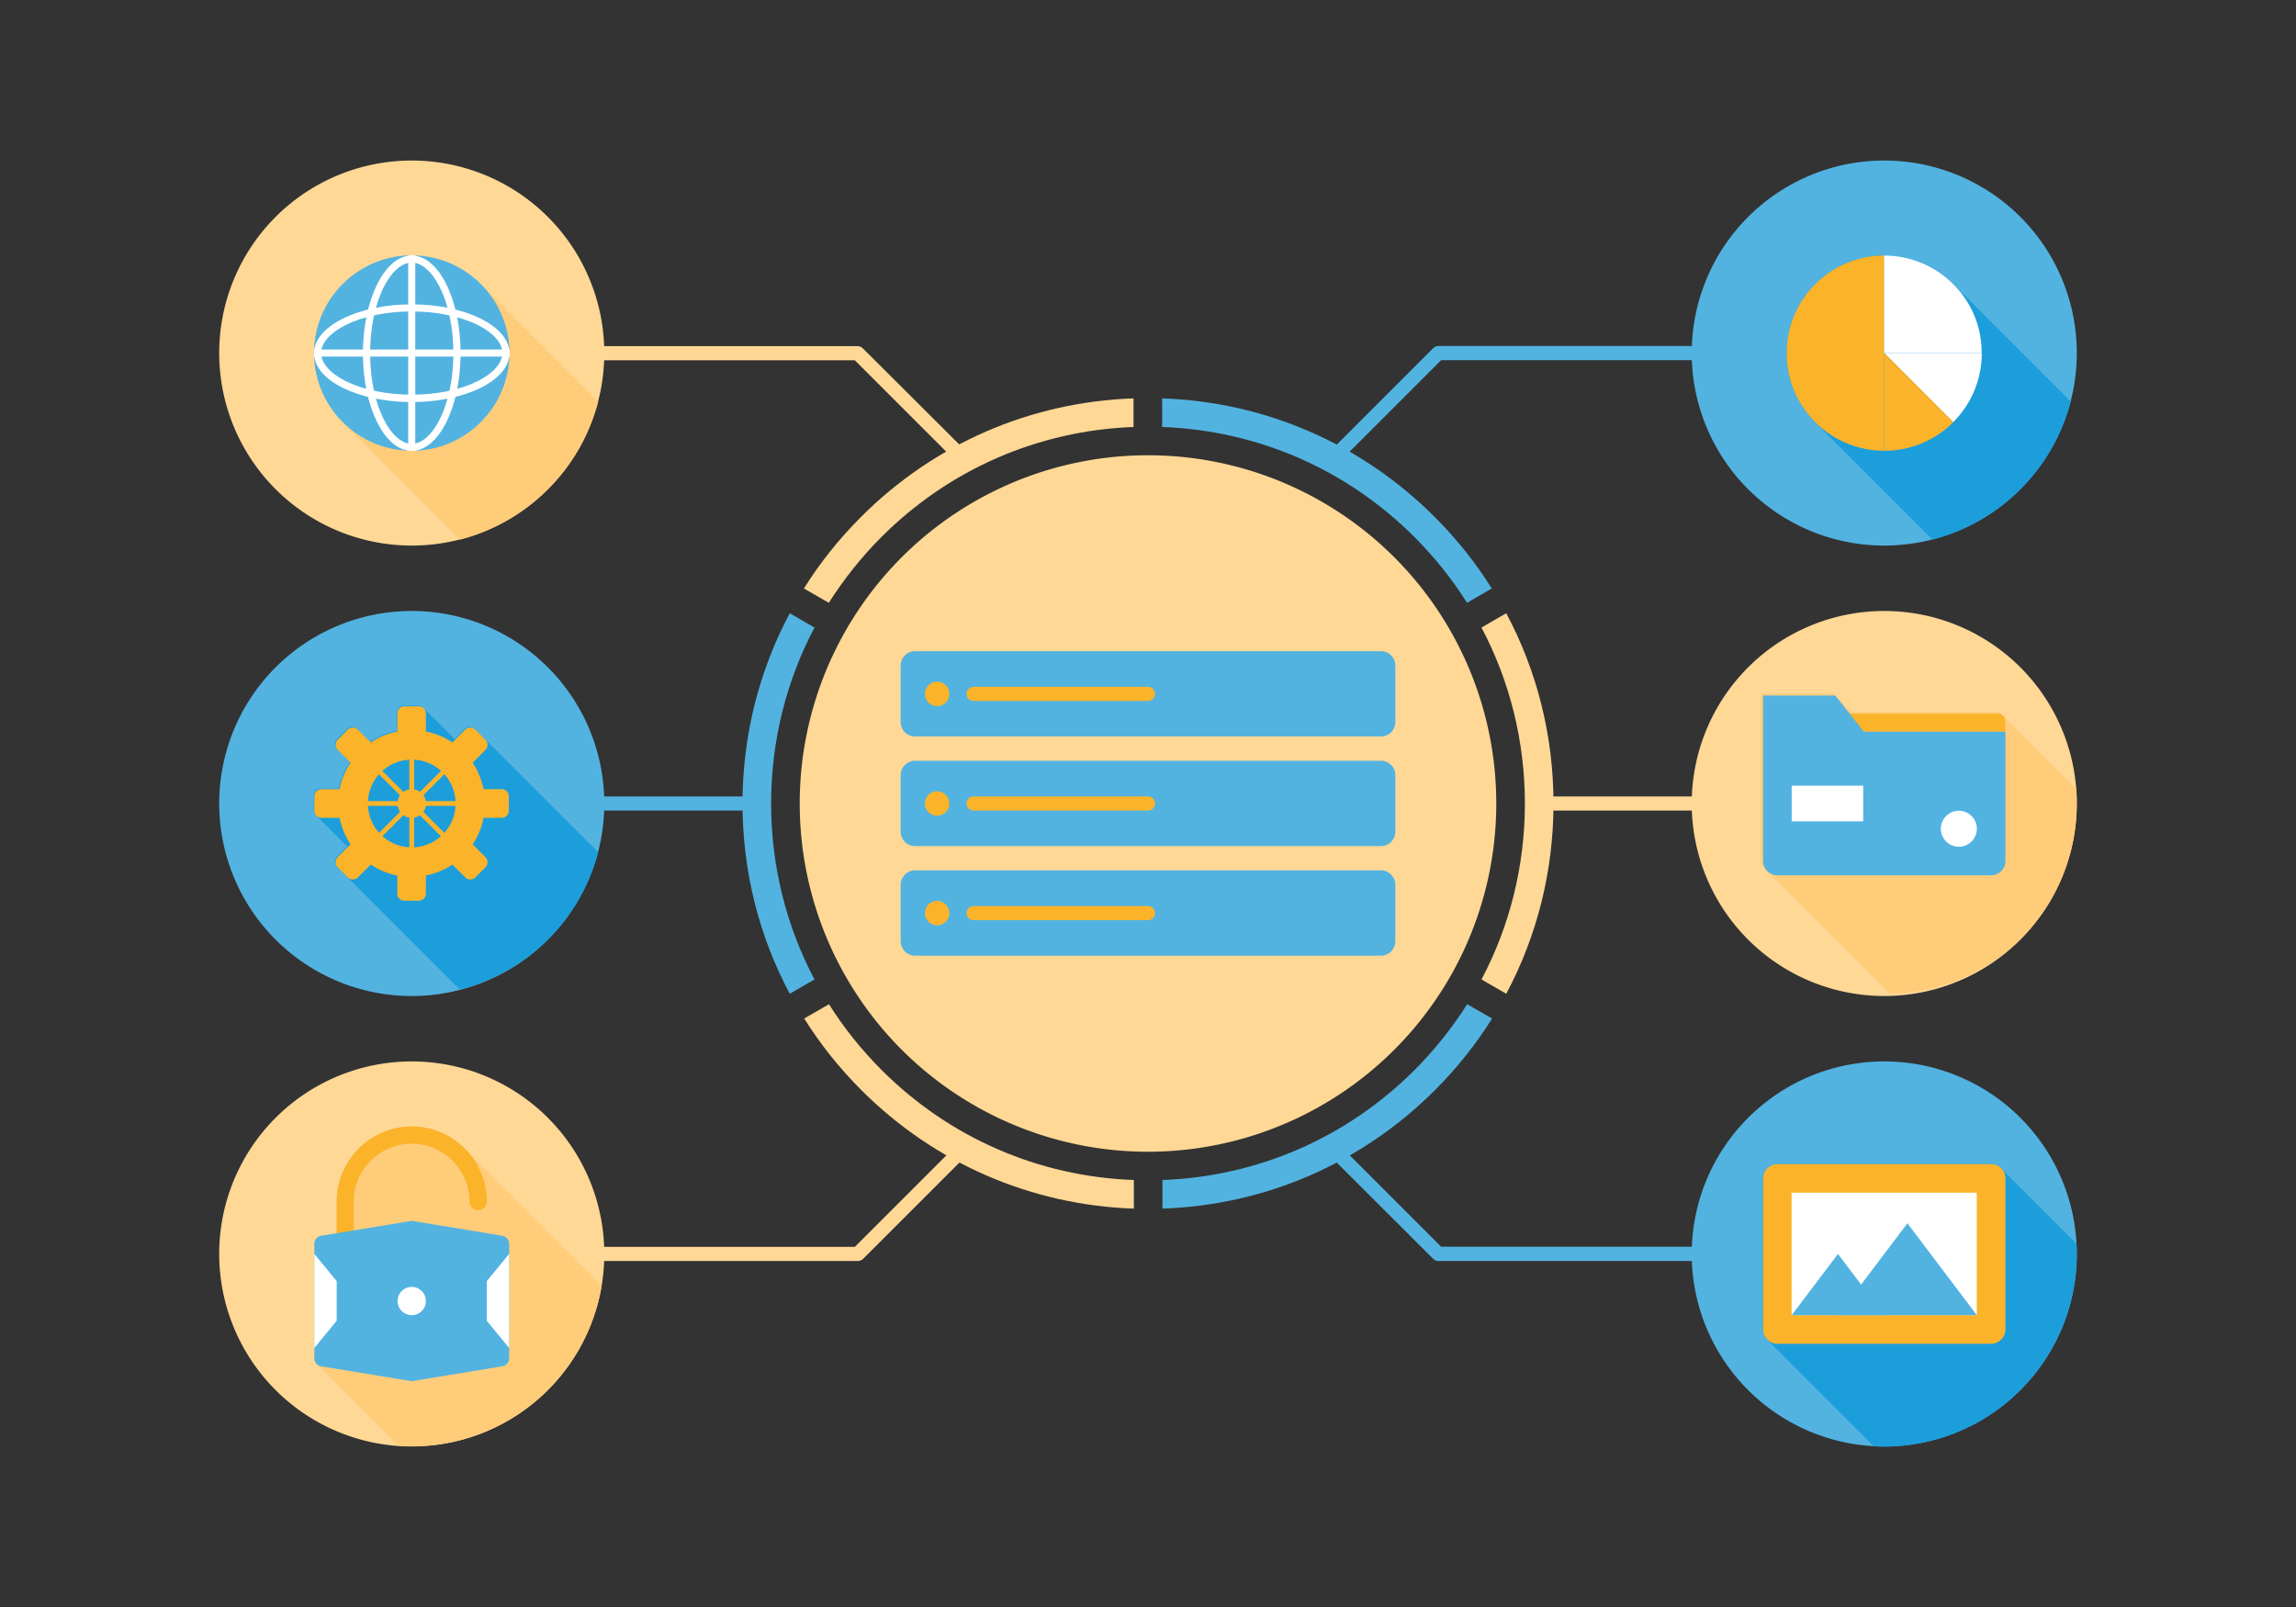 <?xml version="1.0" encoding="utf-8"?>
<svg id="master-artboard" viewBox="0 0 1400 980" version="1.1" xmlns="http://www.w3.org/2000/svg" x="0px" y="0px" style="enable-background:new 0 0 1400 980;" width="1400px" height="980px"><rect x="0" y="0" width="1400" height="980" fill="#333333" stroke="none"/><g transform="matrix(0.98, 0, 0, 0.98, 14, 0)"><g>
	<path class="st0" d="M465.5,500c0-38.8,9.4-76.2,27-109.5l-15.4-8.9c-19.2,36-29.4,76.4-29.4,118.4c0,42,10.2,82.4,29.4,118.4&#10;&#9;&#9;l15.4-8.9C474.9,576.2,465.5,538.8,465.5,500z" style="fill: rgb(82, 179, 225);"/>
	<path class="st0" d="M708.9,265.7c59.3,2.2,114.7,26.3,156.9,68.5c12.5,12.5,23.5,26.3,32.7,40.9l15.4-8.9&#10;&#9;&#9;c-10-16-21.9-30.9-35.6-44.6c-45.5-45.5-105.4-71.5-169.5-73.7V265.7z" style="fill: rgb(82, 179, 225);"/>
	<path class="st1" d="M934.5,500c0,38.8-9.4,76.2-27,109.5l15.4,8.9c19.2-36,29.4-76.4,29.4-118.4c0-42-10.2-82.4-29.4-118.4&#10;&#9;&#9;l-15.4,8.9C925.1,423.8,934.5,461.2,934.5,500z" style="fill: rgb(255, 216, 150);"/>
	<path class="st0" d="M898.6,624.9c-9.3,14.6-20.2,28.4-32.7,40.9c-42.2,42.2-97.6,66.3-156.9,68.5v17.8&#10;&#9;&#9;c64.1-2.2,124-28.2,169.5-73.7c13.7-13.7,25.6-28.6,35.6-44.6L898.6,624.9z" style="fill: rgb(82, 179, 225);"/>
	<path class="st1" d="M691.1,734.3c-59.3-2.2-114.7-26.3-156.9-68.5c-12.5-12.5-23.5-26.3-32.7-40.9l-15.4,8.9&#10;&#9;&#9;c10,16,21.9,30.9,35.6,44.6c45.5,45.5,105.5,71.5,169.5,73.7V734.3z" style="fill: rgb(255, 216, 150);"/>
	<path class="st1" d="M501.4,375.1c9.3-14.6,20.2-28.4,32.7-40.9c42.2-42.2,97.6-66.3,156.9-68.5v-17.8&#10;&#9;&#9;c-64.1,2.2-124,28.2-169.5,73.7c-13.7,13.7-25.6,28.6-35.6,44.6L501.4,375.1z" style="fill: rgb(255, 216, 150);"/>
	<path d="M 916.7 500 A 216.7 216.7 0 0 1 700 716.7 A 216.7 216.7 0 0 1 483.3 500 A 216.7 216.7 0 0 1 700 283.3 A 216.7 216.7 0 0 1 916.7 500 Z" class="st1" style="fill: rgb(255, 216, 150);"/>
	<g>
		<path class="st1" d="M1038.2,504.4h-85.9c-2.5,0-4.4-2-4.4-4.4c0-2.5,2-4.4,4.4-4.4h85.9c2.5,0,4.4,2,4.4,4.4&#10;&#9;&#9;&#9;C1042.7,502.5,1040.7,504.4,1038.2,504.4z" style="fill: rgb(255, 216, 150);"/>
	</g>
	<g>
		<path class="st0" d="M447.7,504.4h-85.9c-2.5,0-4.4-2-4.4-4.4c0-2.5,2-4.4,4.4-4.4h85.9c2.5,0,4.4,2,4.4,4.4&#10;&#9;&#9;&#9;C452.2,502.5,450.2,504.4,447.7,504.4z" style="fill: rgb(82, 179, 225);"/>
	</g>
	<g>
		<path class="st0" d="M816.2,288.6c-1.1,0-2.3-0.4-3.1-1.3c-1.7-1.7-1.7-4.6,0-6.3l64.4-64.4c0.8-0.8,2-1.3,3.1-1.3h157.6&#10;&#9;&#9;&#9;c2.5,0,4.4,2,4.4,4.4c0,2.5-2,4.4-4.4,4.4H882.4l-63.1,63.1C818.5,288.2,817.3,288.6,816.2,288.6z" style="fill: rgb(82, 179, 225);"/>
	</g>
	<g>
		<path class="st1" d="M583.8,288.6c-1.1,0-2.3-0.4-3.1-1.3l-63.1-63.1H361.8c-2.5,0-4.4-2-4.4-4.4c0-2.5,2-4.4,4.4-4.4h157.6&#10;&#9;&#9;&#9;c1.2,0,2.3,0.5,3.1,1.3L587,281c1.7,1.7,1.7,4.6,0,6.3C586.1,288.2,585,288.6,583.8,288.6z" style="fill: rgb(255, 216, 150);"/>
	</g>
	<g>
		<path class="st0" d="M1038.2,784.7H880.6c-1.2,0-2.3-0.5-3.1-1.3L813,719c-1.7-1.7-1.7-4.6,0-6.3c1.7-1.7,4.6-1.7,6.3,0l63.1,63.1&#10;&#9;&#9;&#9;h155.8c2.5,0,4.4,2,4.4,4.4C1042.7,782.7,1040.7,784.7,1038.2,784.7z" style="fill: rgb(82, 179, 225);"/>
	</g>
	<g>
		<path class="st1" d="M519.4,784.7H361.8c-2.5,0-4.4-2-4.4-4.4c0-2.5,2-4.4,4.4-4.4h155.8l63.1-63.1c1.7-1.7,4.6-1.7,6.3,0&#10;&#9;&#9;&#9;c1.7,1.7,1.7,4.6,0,6.3l-64.4,64.4C521.7,784.2,520.6,784.7,519.4,784.7z" style="fill: rgb(255, 216, 150);"/>
	</g>
	<g>
		<path class="st0" d="M845,526.5H555c-4.9,0-8.9-4-8.9-8.9v-35.3c0-4.9,4-8.9,8.9-8.9H845c4.9,0,8.9,4,8.9,8.9v35.3&#10;&#9;&#9;&#9;C853.9,522.5,849.9,526.5,845,526.5z" style="fill: rgb(82, 179, 225);"/>
		<g>
			<path d="M 576.4 500 A 7.6 7.6 0 0 1 568.8 507.6 A 7.6 7.6 0 0 1 561.2 500 A 7.6 7.6 0 0 1 568.8 492.4 A 7.6 7.6 0 0 1 576.4 500 Z" class="st2" style="fill: rgb(251, 179, 42);"/>
		</g>
		<g>
			<path class="st2" d="M700,504.4H591.5c-2.5,0-4.4-2-4.4-4.4c0-2.5,2-4.4,4.4-4.4H700c2.5,0,4.4,2,4.4,4.4&#10;&#9;&#9;&#9;&#9;C704.4,502.5,702.5,504.4,700,504.4z" style="fill: rgb(251, 179, 42);"/>
		</g>
		<path class="st0" d="M845,458.3H555c-4.9,0-8.9-4-8.9-8.9v-35.3c0-4.9,4-8.9,8.9-8.9H845c4.9,0,8.9,4,8.9,8.9v35.3&#10;&#9;&#9;&#9;C853.9,454.3,849.9,458.3,845,458.3z" style="fill: rgb(82, 179, 225);"/>
		<g>
			<path d="M 576.4 431.8 A 7.6 7.6 0 0 1 568.8 439.4 A 7.6 7.6 0 0 1 561.2 431.8 A 7.6 7.6 0 0 1 568.8 424.2 A 7.6 7.6 0 0 1 576.4 431.8 Z" class="st2" style="fill: rgb(251, 179, 42);"/>
		</g>
		<g>
			<path class="st2" d="M700,436.2H591.5c-2.5,0-4.4-2-4.4-4.4c0-2.5,2-4.4,4.4-4.4H700c2.5,0,4.4,2,4.4,4.4&#10;&#9;&#9;&#9;&#9;C704.4,434.3,702.5,436.2,700,436.2z" style="fill: rgb(251, 179, 42);"/>
		</g>
		<path class="st0" d="M845,594.7H555c-4.9,0-8.9-4-8.9-8.9v-35.3c0-4.9,4-8.9,8.9-8.9H845c4.9,0,8.9,4,8.9,8.9v35.3&#10;&#9;&#9;&#9;C853.9,590.7,849.9,594.7,845,594.7z" style="fill: rgb(82, 179, 225);"/>
		<g>
			<path d="M 576.4 568.2 A 7.6 7.6 0 0 1 568.8 575.8 A 7.6 7.6 0 0 1 561.2 568.2 A 7.6 7.6 0 0 1 568.8 560.6 A 7.6 7.6 0 0 1 576.4 568.2 Z" class="st2" style="fill: rgb(251, 179, 42);"/>
		</g>
		<g>
			<path class="st2" d="M700,572.6H591.5c-2.5,0-4.4-2-4.4-4.4c0-2.5,2-4.4,4.4-4.4H700c2.5,0,4.4,2,4.4,4.4&#10;&#9;&#9;&#9;&#9;C704.4,570.7,702.5,572.6,700,572.6z" style="fill: rgb(251, 179, 42);"/>
		</g>
	</g>
	<path d="M 361.7 500 A 119.8 119.8 0 0 1 241.9 619.8 A 119.8 119.8 0 0 1 122.1 500 A 119.8 119.8 0 0 1 241.9 380.2 A 119.8 119.8 0 0 1 361.7 500 Z" class="st0" style="fill: rgb(82, 179, 225);"/>
	<path d="M 361.7 780.3 A 119.8 119.8 0 0 1 241.9 900.1 A 119.8 119.8 0 0 1 122.1 780.3 A 119.8 119.8 0 0 1 241.9 660.5 A 119.8 119.8 0 0 1 361.7 780.3 Z" class="st1" style="fill: rgb(255, 216, 150);"/>
	<path d="M 1277.9 219.7 A 119.8 119.8 0 0 1 1158.1 339.5 A 119.8 119.8 0 0 1 1038.3 219.7 A 119.8 119.8 0 0 1 1158.1 99.9 A 119.8 119.8 0 0 1 1277.9 219.7 Z" class="st0" style="fill: rgb(82, 179, 225);"/>
	<path d="M 1277.9 500 A 119.8 119.8 0 0 1 1158.1 619.8 A 119.8 119.8 0 0 1 1038.3 500 A 119.8 119.8 0 0 1 1158.1 380.2 A 119.8 119.8 0 0 1 1277.9 500 Z" class="st1" style="fill: rgb(255, 216, 150);"/>
	<path d="M 1277.9 780.3 A 119.8 119.8 0 0 1 1158.1 900.1 A 119.8 119.8 0 0 1 1038.3 780.3 A 119.8 119.8 0 0 1 1158.1 660.5 A 119.8 119.8 0 0 1 1277.9 780.3 Z" class="st0" style="fill: rgb(82, 179, 225);"/>
	<path class="st3" d="M357.9,530.3c-0.5-0.5-1-1-1.8-1.8c0,0,0,0-0.1-0.1c-0.5-0.5-0.7-0.7-0.8-0.8c0,0,0,0,0,0c0,0-0.4-0.4-3.3-3.3&#10;&#9;&#9;c0,0,0,0-0.1-0.1c-0.5-0.5-0.7-0.7-0.8-0.8c0,0,0,0,0,0c0,0-0.4-0.4-3.3-3.3c0,0,0,0-0.1-0.1c-2.6-2.6,0.1,0.1-3.4-3.4&#10;&#9;&#9;c0,0,0,0-0.1-0.1c-0.2-0.2-0.4-0.4-0.6-0.6c0,0,0,0-0.1-0.1c-2.4-2.4,0.1,0.1-3.4-3.4c0,0,0,0-0.1-0.1c-0.2-0.2-0.4-0.4-0.6-0.6&#10;&#9;&#9;c0,0,0,0-0.1-0.1c-1.5-1.5-3-3-3.4-3.4c0,0,0,0-0.1-0.1c-0.2-0.2-0.4-0.4-0.6-0.6c0,0,0,0-0.1-0.1c-1.5-1.5-3-3-3.4-3.4&#10;&#9;&#9;c0,0,0,0-0.1-0.1c-0.2-0.2-0.4-0.4-0.6-0.6c0,0,0,0-0.1-0.1c-3.7-3.7-0.5-0.5-3.4-3.4c0,0,0,0-0.1-0.1c-0.5-0.5-0.7-0.7-0.8-0.8&#10;&#9;&#9;c0,0,0,0,0,0c0,0-0.4-0.4-3.3-3.3c0,0,0,0-0.1-0.1c-2.1-2.1-1.8-1.8-4.1-4.1c0,0,0,0-0.1-0.1c-0.5-0.5-0.7-0.7-0.8-0.8c0,0,0,0,0,0&#10;&#9;&#9;c0,0-0.4-0.4-3.3-3.3c0,0,0,0-0.1-0.1c-2.1-2.1-1.8-1.8-4.1-4.1c0,0,0,0-0.1-0.1c-2.1-2.1-1.8-1.8-4.1-4.1c0,0,0,0-0.1-0.1&#10;&#9;&#9;c-2.1-2.1-1.8-1.8-4.1-4.1c0,0,0,0-0.1-0.1c-2.6-2.6,0.1,0.1-3.4-3.4c0,0,0,0-0.1-0.1c-0.2-0.2-0.4-0.4-0.6-0.6c0,0,0,0-0.1-0.1&#10;&#9;&#9;c-2.4-2.4,0.1,0.1-3.4-3.4c0,0,0,0-0.1-0.1c-0.2-0.2-0.4-0.4-0.6-0.6l0,0l0,0c-2.6-2.6,0.1,0.1-3.4-3.4c0,0,0,0-0.1-0.1&#10;&#9;&#9;c-0.2-0.2-0.4-0.4-0.6-0.6c0,0,0,0-0.1-0.1c-2.1-2.1-1.3-1.3-3.5-3.5h0c-1.2-1.2,1.3,1.3-4.2-4.2h0l-0.7-0.7&#10;&#9;&#9;c-1.7-1.7-4.6-1.7-6.3,0l-6.3,6.3c-0.3-0.3-18.8-18.8-19.2-19.1c-0.8-1-2.1-1.7-3.5-1.7h-9c-2.5,0-4.4,2-4.4,4.4v11.3&#10;&#9;&#9;c-5.8,1.1-11.4,3.4-16.5,6.8l-0.3-0.3c-0.5-0.5-0.9-0.9-1.4-1.4c-1-1-1.8-1.8-2.8-2.8l-0.7-0.7l-0.7-0.7c-0.1-0.1-0.7-0.7-2.1-2.1&#10;&#9;&#9;c-1.7-1.7-4.6-1.7-6.3,0l-6.3,6.3c-1.7,1.7-1.7,4.6,0,6.3l8,8c-3.4,5-5.7,10.6-6.8,16.5h-11.3c-2.5,0-4.4,2-4.4,4.4v9&#10;&#9;&#9;c0,1.4,0.7,2.6,1.7,3.5c0,0,19.1,19.2,19.1,19.2l-6.3,6.3c-1.7,1.7-1.7,4.6,0,6.3c9.1,9.1,43.2,43.2,76.3,76.3&#10;&#9;&#9;C314.1,605.1,347,572.1,357.9,530.3z" style="fill: rgb(28, 158, 219);"/>
	<path class="st3" d="M1274.1,249.9c0,0-75.5-75.6-73.1-73.1c-11.8-11.8-27.4-17.8-43-17.8c-15.6,0-31.1,5.9-43,17.8&#10;&#9;&#9;c-23.7,23.7-23.7,62.2,0,85.9c0,0,73.1,73.1,73.1,73.1C1230.2,324.9,1263.2,291.8,1274.1,249.9z" style="fill: rgb(28, 158, 219);"/>
	<path class="st3" d="M1277.9,780.3c0-2.1-0.1-4.3-0.2-6.4c-0.1-0.1-0.2-0.2-0.3-0.3c-0.4-0.4-45.6-45.6-46.2-46.2&#10;&#9;&#9;c-1.6-1.9-4-3-6.7-3h-133c-4.9,0-8.9,4-8.9,8.9v94c0,2.7,1.2,5.1,3,6.7c0.9,1,65.1,65.1,66,66c2.1,0.1,4.2,0.2,6.4,0.2&#10;&#9;&#9;C1224.3,900.1,1277.9,846.5,1277.9,780.3z" style="fill: rgb(28, 158, 219);"/>
	<path d="M 361.7 219.7 A 119.8 119.8 0 0 1 241.9 339.5 A 119.8 119.8 0 0 1 122.1 219.7 A 119.8 119.8 0 0 1 241.9 99.9 A 119.8 119.8 0 0 1 361.7 219.7 Z" class="st1" style="fill: rgb(255, 216, 150);"/>
	<path class="st4" d="M357.9,249.9c-36.1-36.1-72.4-72.4-72.7-72.7c-11-11.2-26.4-18.2-43.3-18.2c-33.5,0-60.8,27.3-60.8,60.8&#10;&#9;&#9;c0,16.9,7,32.3,18.2,43.3c0.2,0.2,36.6,36.6,72.7,72.7C314,324.9,347.1,291.9,357.9,249.9z" style="fill: rgb(255, 204, 122);"/>
	<path class="st4" d="M1277.9,500c0-3.1-0.1-6.1-0.3-9.1c-0.1-0.1-0.2-0.2-0.4-0.3c-0.3-0.3-0.5-0.6-0.9-0.9&#10;&#9;&#9;c-0.3-0.3-0.5-0.6-0.9-0.9c-0.3-0.3-0.5-0.6-0.9-0.9c-0.3-0.3-0.5-0.6-0.9-0.9c-0.3-0.3-0.5-0.6-0.9-0.9c-0.3-0.3-0.5-0.6-0.9-0.9&#10;&#9;&#9;c-0.3-0.3-0.5-0.6-0.9-0.9c-0.3-0.3-0.5-0.6-0.9-0.9c-0.3-0.3-0.5-0.6-0.9-0.9c-0.3-0.3-0.5-0.6-0.9-0.9c-0.3-0.3-0.5-0.6-0.9-0.9&#10;&#9;&#9;c-0.3-0.3-0.5-0.6-0.9-0.9c-0.3-0.3-0.5-0.6-0.9-0.9c-0.3-0.3-0.5-0.6-0.9-0.9c-0.3-0.3-0.5-0.6-0.9-0.9c-0.3-0.3-0.5-0.6-0.9-0.9&#10;&#9;&#9;c-0.3-0.3-0.5-0.6-0.9-0.9c-0.3-0.3-0.5-0.6-0.9-0.9c-0.3-0.3-0.5-0.6-0.9-0.9c-0.3-0.3-0.5-0.6-0.9-0.9c-0.3-0.3-0.5-0.6-0.9-0.9&#10;&#9;&#9;c-0.3-0.3-0.5-0.6-0.9-0.9c-0.3-0.3-0.5-0.6-0.9-0.9c-0.3-0.3-0.5-0.6-0.9-0.9c-0.3-0.3-0.5-0.6-0.9-0.9c-0.3-0.3-0.5-0.6-0.9-0.9&#10;&#9;&#9;c-0.3-0.3-0.5-0.6-0.9-0.9c-0.3-0.3-0.5-0.6-0.9-0.9c-0.3-0.3-0.5-0.6-0.9-0.9c-0.3-0.3-0.5-0.6-0.9-0.9c-0.3-0.3-0.5-0.6-0.9-0.9&#10;&#9;&#9;c-0.3-0.3-0.5-0.6-0.9-0.9c-0.3-0.3-0.5-0.6-0.9-0.9c-0.3-0.3-0.5-0.6-0.9-0.9c-0.3-0.3-0.5-0.6-0.9-0.9c-0.3-0.3-0.5-0.6-0.9-0.9&#10;&#9;&#9;c-0.3-0.3-0.5-0.6-0.9-0.9c-0.3-0.3-0.5-0.6-0.9-0.9c-0.3-0.3-0.5-0.6-0.9-0.9c-0.3-0.3-0.5-0.6-0.9-0.9c-0.3-0.3-0.5-0.6-0.9-0.9&#10;&#9;&#9;c-0.3-0.3-0.5-0.6-0.9-0.9c-0.3-0.3-0.5-0.6-0.9-0.9c-0.3-0.3-0.5-0.6-0.9-0.9c-0.3-0.3-0.5-0.6-0.9-0.9c-0.3-0.3-0.5-0.6-0.9-0.9&#10;&#9;&#9;c-0.3-0.3-0.5-0.6-0.9-0.9c-0.3-0.3-0.5-0.6-0.9-0.9c-0.3-0.3-0.5-0.6-0.9-0.9c-0.3-0.3-0.5-0.6-0.9-0.9c-0.3-0.3-0.5-0.6-0.9-0.9&#10;&#9;&#9;c-0.8-1.1-2.1-1.8-3.5-1.8h-90.3l-0.6-0.7h-0.2l-0.7-0.9h-0.2l-0.7-0.9h-0.2l-0.7-0.9h-0.2l-0.7-0.9h-0.2l-0.7-0.9h-0.2l-0.7-0.9&#10;&#9;&#9;h-0.2l-0.7-0.9h-0.2l-0.7-0.9h-0.2l-0.7-0.9h-0.2l-0.7-0.9h-0.2l-0.7-0.9h-0.2l-0.7-0.9h-44.9v22.5v80.5c0,2.7,1.2,5.1,3.1,6.7&#10;&#9;&#9;c0.5,0.6,76.6,76.7,77.1,77.1c0.1,0.1,0.1,0.1,0.2,0.2C1226.9,617.2,1277.9,564.5,1277.9,500z" style="fill: rgb(255, 204, 122);"/>
	<path class="st0" d="M241.9,280.5c-33.5,0-60.8-27.3-60.8-60.8s27.3-60.8,60.8-60.8s60.8,27.3,60.8,60.8S275.4,280.5,241.9,280.5z" style="fill: rgb(82, 179, 225);"/>
	<g>
		<g>
			<path class="st5" d="M241.9,193.8c15.5,0,30.1,3,41,8.4c9.8,4.9,15.4,11.3,15.4,17.5c0,6.2-5.6,12.6-15.4,17.5&#10;&#9;&#9;&#9;&#9;c-10.9,5.4-25.4,8.4-41,8.4c-15.5,0-30.1-3-41-8.4c-9.8-4.9-15.4-11.3-15.4-17.5c0-6.2,5.6-12.6,15.4-17.5&#10;&#9;&#9;&#9;&#9;C211.8,196.8,226.4,193.8,241.9,193.8 M241.9,189.4c-33.5,0-60.8,13.6-60.8,30.4s27.3,30.4,60.8,30.4s60.8-13.6,60.8-30.4&#10;&#9;&#9;&#9;&#9;S275.4,189.4,241.9,189.4L241.9,189.4z" style="fill: rgb(255, 255, 255);"/>
		</g>
		<g>
			<path class="st5" d="M241.9,163.4c6.2,0,12.6,5.6,17.5,15.4c5.4,10.9,8.4,25.4,8.4,41c0,15.5-3,30.1-8.4,41&#10;&#9;&#9;&#9;&#9;c-4.9,9.8-11.3,15.4-17.5,15.4c-6.2,0-12.6-5.6-17.5-15.4c-5.4-10.9-8.4-25.4-8.4-41c0-15.5,3-30.1,8.4-41&#10;&#9;&#9;&#9;&#9;C229.3,169,235.7,163.4,241.9,163.4 M241.9,159c-16.8,0-30.4,27.3-30.4,60.8s13.6,60.8,30.4,60.8c16.8,0,30.4-27.3,30.4-60.8&#10;&#9;&#9;&#9;&#9;S258.7,159,241.9,159L241.9,159z" style="fill: rgb(255, 255, 255);"/>
		</g>
		<g>
			<path d="M 181.2 217.5 H 302.7 V 221.9 H 181.2 V 217.5 Z" class="st5" style="fill: rgb(255, 255, 255);"/>
		</g>
		<g>
			<path d="M 239.7 159 H 244.1 V 280.5 H 239.7 V 159 Z" class="st5" style="fill: rgb(255, 255, 255);"/>
		</g>
	</g>
	<g>
		<path class="st2" d="M197,508.9c1.2,5.9,3.5,11.5,6.8,16.5l-8,8c-1.7,1.7-1.7,4.6,0,6.3l6.3,6.3c1.7,1.7,4.6,1.7,6.3,0l8-8&#10;&#9;&#9;&#9;c5.1,3.4,10.7,5.7,16.5,6.8v11.3c0,2.5,2,4.4,4.4,4.4h9c2.5,0,4.4-2,4.4-4.4v-11.3c5.8-1.1,11.4-3.4,16.5-6.8l8,8&#10;&#9;&#9;&#9;c1.7,1.7,4.6,1.7,6.3,0l6.3-6.3c1.7-1.7,1.7-4.6,0-6.3l-8-8c3.4-5,5.7-10.6,6.8-16.5h11.3c2.5,0,4.4-2,4.4-4.4v-9&#10;&#9;&#9;&#9;c0-2.5-2-4.4-4.4-4.4h-11.3c-1.2-5.9-3.5-11.5-6.8-16.5l8-8c1.7-1.7,1.7-4.6,0-6.3l-6.3-6.3c-1.7-1.7-4.6-1.7-6.3,0l-8,8&#10;&#9;&#9;&#9;c-5.1-3.4-10.7-5.7-16.5-6.8v-11.3c0-2.5-2-4.4-4.4-4.4h-9c-2.5,0-4.4,2-4.4,4.4v11.3c-5.8,1.1-11.4,3.4-16.5,6.8l-8-8&#10;&#9;&#9;&#9;c-1.7-1.7-4.6-1.7-6.3,0l-6.3,6.3c-1.7,1.7-1.7,4.6,0,6.3l8,8c-3.4,5-5.7,10.6-6.8,16.5h-11.3c-2.5,0-4.4,2-4.4,4.4v9&#10;&#9;&#9;&#9;c0,2.5,2,4.4,4.4,4.4H197z M214.6,500c0-15.1,12.2-27.3,27.3-27.3h0c15.1,0,27.3,12.2,27.3,27.3v0c0,15.1-12.2,27.3-27.3,27.3h0&#10;&#9;&#9;&#9;C226.8,527.3,214.6,515.1,214.6,500L214.6,500z" style="fill: rgb(251, 179, 42);"/>
		<g>
			<path d="M 250.8 500 A 8.9 8.9 0 0 1 241.9 508.9 A 8.9 8.9 0 0 1 233 500 A 8.9 8.9 0 0 1 241.9 491.1 A 8.9 8.9 0 0 1 250.8 500 Z" class="st2" style="fill: rgb(251, 179, 42);"/>
		</g>
		<g>
			<path class="st2" d="M269.2,501.5h-54.6c-0.8,0-1.5-0.7-1.5-1.5s0.7-1.5,1.5-1.5h54.6c0.8,0,1.5,0.7,1.5,1.5&#10;&#9;&#9;&#9;&#9;S270,501.5,269.2,501.5z" style="fill: rgb(251, 179, 42);"/>
		</g>
		<g>
			<path class="st2" d="M241.9,528.8c-0.8,0-1.5-0.7-1.5-1.5v-54.6c0-0.8,0.7-1.5,1.5-1.5s1.5,0.7,1.5,1.5v54.6&#10;&#9;&#9;&#9;&#9;C243.4,528.1,242.8,528.8,241.9,528.8z" style="fill: rgb(251, 179, 42);"/>
		</g>
		<g>
			<path class="st2" d="M222.6,520.8c-0.4,0-0.8-0.1-1.1-0.4c-0.6-0.6-0.6-1.6,0-2.1l38.6-38.6c0.6-0.6,1.6-0.6,2.1,0&#10;&#9;&#9;&#9;&#9;c0.6,0.6,0.6,1.6,0,2.1l-38.6,38.6C223.4,520.7,223,520.8,222.6,520.8z" style="fill: rgb(251, 179, 42);"/>
		</g>
		<g>
			<path class="st2" d="M261.2,520.8c-0.4,0-0.8-0.1-1.1-0.4l-38.6-38.6c-0.6-0.6-0.6-1.6,0-2.1c0.6-0.6,1.6-0.6,2.1,0l38.6,38.6&#10;&#9;&#9;&#9;&#9;c0.6,0.6,0.6,1.6,0,2.1C262,520.7,261.6,520.8,261.2,520.8z" style="fill: rgb(251, 179, 42);"/>
		</g>
	</g>
	<path class="st4" d="M360.1,800C360.1,799.9,360.1,799.9,360.1,800c-0.6-0.6-83.8-83.8-84.1-84.1c-0.2-0.3-0.5-0.5-0.8-0.8&#10;&#9;&#9;c-8.5-8.7-20.3-14.1-33.4-14.1c-25.7,0-46.7,20.9-46.7,46.7v19.6l-9.7,1.6c-2.4,0.4-4.2,2.5-4.2,4.9v71.4c0,1.6,0.7,3,1.9,3.9&#10;&#9;&#9;c0.3,0.3,4.3,4.4,4.5,4.5c0.5,0.6,45.6,45.7,46.1,46.1c2.7,0.2,5.3,0.3,8,0.3C301.4,900.1,350.7,856.8,360.1,800z" style="fill: rgb(255, 204, 122);"/>
	<g>
		<path class="st2" d="M1115.1,176.8c-23.7,23.7-23.7,62.2,0,85.9c11.8,11.8,27.4,17.8,43,17.8V159&#10;&#9;&#9;&#9;C1142.5,159,1127,164.9,1115.1,176.8z" style="fill: rgb(251, 179, 42);"/>
		<path class="st5" d="M1201,176.8c-11.8-11.8-27.4-17.8-43-17.8v60.7h60.7C1218.8,204.2,1212.9,188.6,1201,176.8z" style="fill: rgb(255, 255, 255);"/>
		<path class="st5" d="M1201,262.7c11.8-11.8,17.8-27.4,17.8-43h-60.7L1201,262.7L1201,262.7z" style="fill: rgb(255, 255, 255);"/>
		<path class="st2" d="M1158.1,280.5c15.6,0,31.1-5.9,43-17.8l-43-43h0V280.5z" style="fill: rgb(251, 179, 42);"/>
	</g>
	<path class="st2" d="M1233.5,455.3h-107.5v-11.2H1229c2.5,0,4.4,2,4.4,4.4V455.3z" style="fill: rgb(251, 179, 42);"/>
	<path class="st0" d="M1145.4,455.3l-17.8-22.5h-44.9v22.5v80.5c0,4.9,4,8.9,8.9,8.9h133c4.9,0,8.9-4,8.9-8.9v-80.5H1145.4z" style="fill: rgb(82, 179, 225);"/>
	<path d="M 1100.5 488.9 H 1145 V 511.1 H 1100.5 V 488.9 Z" class="st5" style="fill: rgb(255, 255, 255);"/>
	<path d="M 1215.7 515.7 A 11.2 11.2 0 0 1 1204.5 526.9 A 11.2 11.2 0 0 1 1193.3 515.7 A 11.2 11.2 0 0 1 1204.5 504.5 A 11.2 11.2 0 0 1 1215.7 515.7 Z" class="st5" style="fill: rgb(255, 255, 255);"/>
	<path class="st2" d="M1224.6,724.4h-133c-4.9,0-8.9,4-8.9,8.9v94c0,4.9,4,8.9,8.9,8.9h133c4.9,0,8.9-4,8.9-8.9v-94&#10;&#9;&#9;C1233.5,728.3,1229.5,724.4,1224.6,724.4z" style="fill: rgb(251, 179, 42);"/>
	
		<path d="M 1120 722.7 H 1196.2 V 837.9 H 1120 V 722.7 Z" transform="matrix(-1.836970e-16 1 -1 -1.836970e-16 1938.345 -377.825)" class="st5" style="fill: rgb(255, 255, 255);"/>
	<path d="M 1158.1 818.4 L 1100.5 818.4 L 1129.3 780.3 Z" class="st0" style="fill: rgb(82, 179, 225);"/>
	<path d="M 1215.7 818.4 L 1129.3 818.4 L 1172.5 761.2 Z" class="st0" style="fill: rgb(82, 179, 225);"/>
	<g>
		<path class="st2" d="M200.6,775c-3,0-5.4-2.4-5.4-5.4v-21.9c0-25.7,20.9-46.7,46.7-46.7c25.7,0,46.7,20.9,46.7,46.7&#10;&#9;&#9;&#9;c0,3-2.4,5.4-5.4,5.4s-5.4-2.4-5.4-5.4c0-19.8-16.1-36-36-36c-19.8,0-36,16.1-36,36v21.9C206,772.6,203.6,775,200.6,775z" style="fill: rgb(251, 179, 42);"/>
	</g>
	<path class="st0" d="M298.3,850.2l-56.4,9.3l-56.4-9.3c-2.4-0.4-4.2-2.5-4.2-4.9v-71.4c0-2.4,1.8-4.5,4.2-4.9l56.4-9.3l56.4,9.3&#10;&#9;&#9;c2.4,0.4,4.2,2.5,4.2,4.9v71.4C302.5,847.7,300.7,849.8,298.3,850.2z" style="fill: rgb(82, 179, 225);"/>
	<path d="M 302.5 838.8 L 288.6 821.9 L 288.6 797.2 L 302.5 780.3 Z" class="st5" style="fill: rgb(255, 255, 255);"/>
	<path d="M 181.3 838.8 L 195.2 821.9 L 195.2 797.2 L 181.3 780.3 Z" class="st5" style="fill: rgb(255, 255, 255);"/>
	<path d="M 250.7 809.6 A 8.8 8.8 0 0 1 241.9 818.4 A 8.8 8.8 0 0 1 233.1 809.6 A 8.8 8.8 0 0 1 241.9 800.8 A 8.8 8.8 0 0 1 250.7 809.6 Z" class="st5" style="fill: rgb(255, 255, 255);"/>
</g></g></svg>